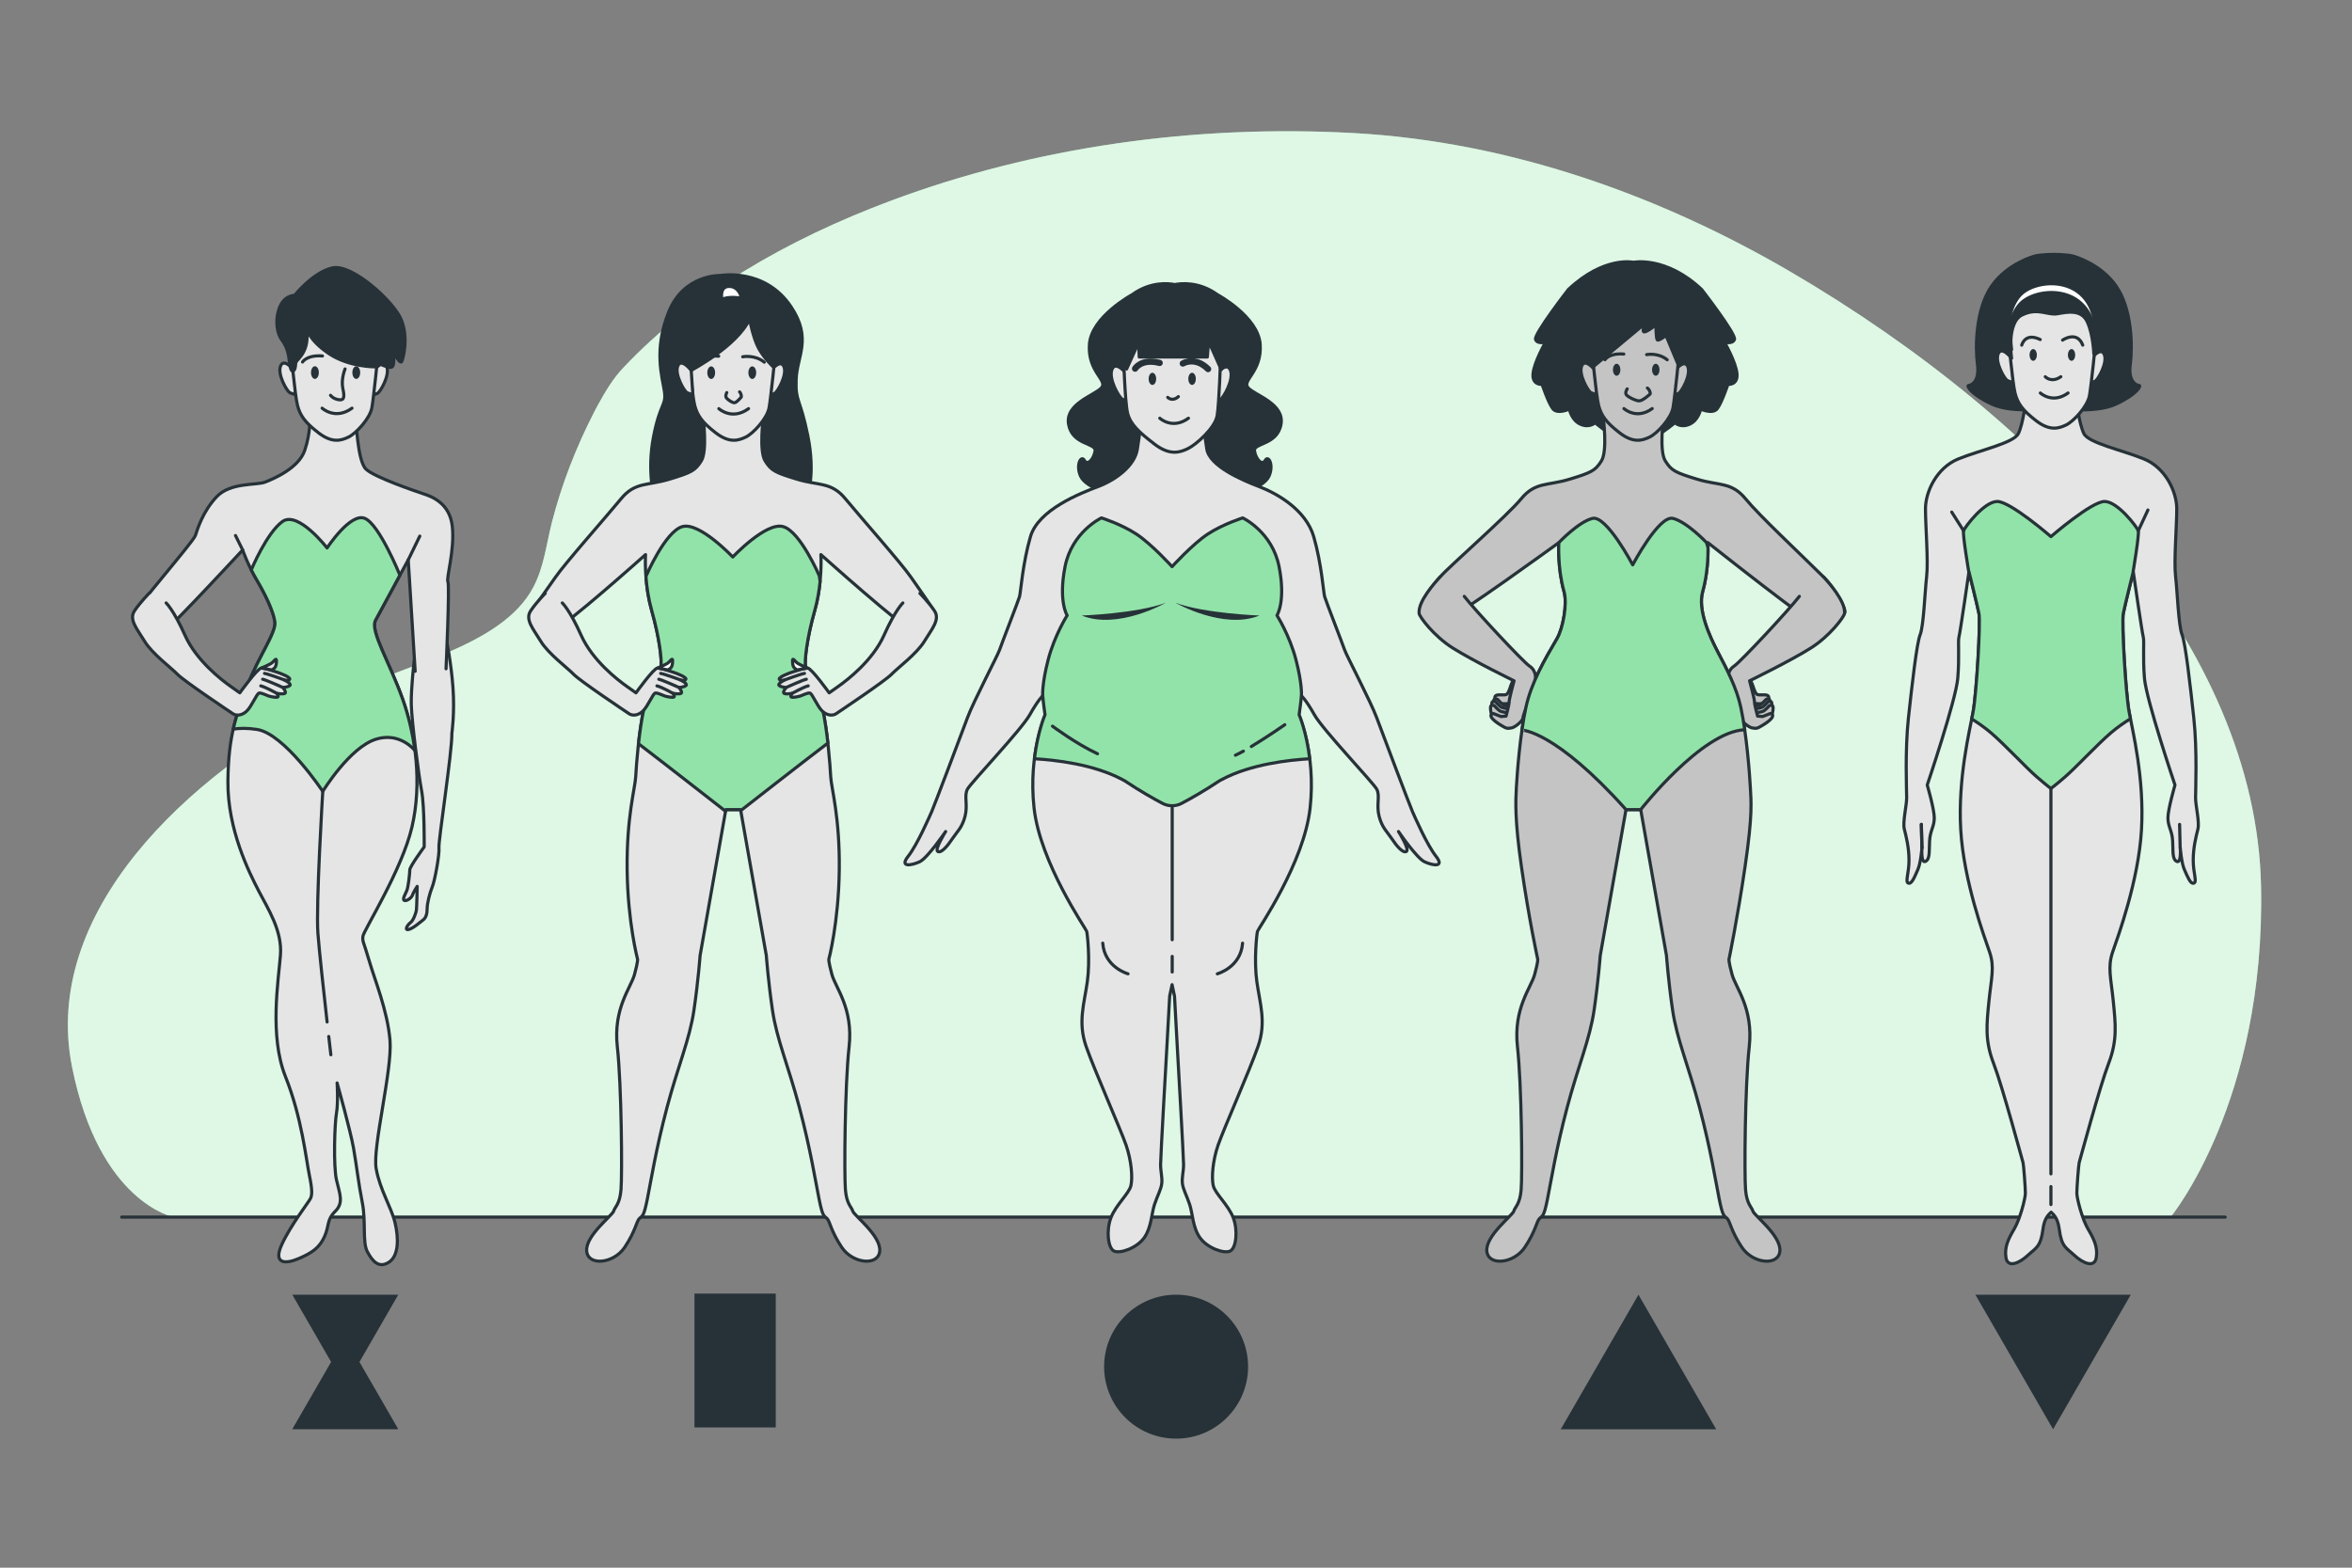 <?xml version="1.0" encoding="utf-8"?>
<!-- Generator: Adobe Illustrator 27.5.0, SVG Export Plug-In . SVG Version: 6.00 Build 0)  -->
<svg version="1.1" xmlns="http://www.w3.org/2000/svg" xmlns:xlink="http://www.w3.org/1999/xlink" x="0px" y="0px"
	 viewBox="0 0 750 500" style="enable-background:new 0 0 750 500;" xml:space="preserve">
<rect x="0" y="0" width="750" height="500" fill="#808080" stroke="none"/>
<g id="Background_Simple">
	<g>
		<path style="fill:#92E3A9;" d="M677.274,175.467c-27.779-34.755-65.948-65.13-106.008-88.602
			c-40.533-23.75-88.653-41.632-139.671-44.43c-50.698-2.781-101.556,4.409-147.497,21.574
			c-33.341,12.457-63.133,29.78-85.238,53.16c-3.538,3.742-5.729,7.551-8.113,11.839c-0.415,0.752-0.819,1.508-1.21,2.268
			c-5.871,11.407-10.422,23.172-13.525,35.226c-1.766,6.859-2.51,14.264-5.948,20.784c-10.151,19.249-42.428,24.798-62.839,35.321
			c-48.862,25.191-93.802,68.831-84.301,117.411c0.012,0.059,0.023,0.117,0.035,0.176c8.653,43.477,32.45,47.995,32.45,47.995
			h636.745c0,0,30.287-36.702,28.845-105.589C720.196,244.263,703.043,207.707,677.274,175.467z"/>
		<path style="opacity:0.7;fill:#FFFFFF;" d="M677.274,175.467c-27.779-34.755-65.948-65.13-106.008-88.602
			c-40.533-23.75-88.653-41.632-139.671-44.43c-50.698-2.781-101.556,4.409-147.497,21.574
			c-33.341,12.457-63.133,29.78-85.238,53.16c-3.538,3.742-5.729,7.551-8.113,11.839c-0.415,0.752-0.819,1.508-1.21,2.268
			c-5.871,11.407-10.422,23.172-13.525,35.226c-1.766,6.859-2.51,14.264-5.948,20.784c-10.151,19.249-42.428,24.798-62.839,35.321
			c-48.862,25.191-93.802,68.831-84.301,117.411c0.012,0.059,0.023,0.117,0.035,0.176c8.653,43.477,32.45,47.995,32.45,47.995
			h636.745c0,0,30.287-36.702,28.845-105.589C720.196,244.263,703.043,207.707,677.274,175.467z"/>
	</g>
</g>
<g id="Floor">
	
		<line style="fill:none;stroke:#263238;stroke-linecap:round;stroke-linejoin:round;stroke-miterlimit:10;" x1="38.803" y1="388.189" x2="709.566" y2="388.189"/>
</g>
<g id="Character_5">
	<g>
		<path style="fill:#E5E5E5;stroke:#263238;stroke-linecap:round;stroke-linejoin:round;stroke-miterlimit:10;" d="M700.114,254.499
			c0-2.436,0.562-15.18-0.562-25.488c-1.125-10.308-2.624-23.801-3.748-26.612c-1.124-2.811-1.499-13.681-2.061-18.554
			c-0.562-4.873,0.375-16.117,0.375-21.552c0-5.435-3.561-13.119-10.495-15.93s-17.617-5.06-19.116-8.059
			c-1.499-2.999-2.436-10.682-2.436-10.682l-8.018,0.745l-8.018-0.745c0,0-0.937,7.684-2.436,10.682
			c-1.499,2.999-12.182,5.247-19.116,8.059s-10.495,10.495-10.495,15.93c0,5.435,0.937,16.68,0.375,21.552
			c-0.562,4.873-0.937,15.743-2.062,18.554c-1.125,2.811-2.624,16.305-3.748,26.612c-1.124,10.308-0.562,23.052-0.562,25.488
			c0,2.436-1.312,7.684-0.75,9.933c0.562,2.249,1.499,5.81,1.499,9.933c0,4.123-1.312,6.934-0.187,7.309
			c1.125,0.375,2.062-2.249,2.999-4.311c0.937-2.061,1.312-6.934,1.312-6.934s-0.375,5.06,1.125,4.311
			c1.499-0.75,1.125-3.186,1.312-6.56c0.187-3.373,1.499-4.498,1.499-7.309c0-2.811-2.249-10.495-2.249-10.495
			s9.183-27.175,9.745-34.109c0.562-6.934,0-11.807,0.375-13.119c0.375-1.312,3.186-20.803,3.186-20.803s2.624,10.495,3.186,13.306
			c0.562,2.811-0.75,25.488-1.874,31.485c-1.124,5.997-4.873,21.178-3.936,37.482c0.937,16.305,7.497,34.109,9.183,38.982
			c1.687,4.873,0.562,8.246-0.188,15.742c-0.75,7.497-1.312,12.557,1.499,19.866c2.811,7.309,9.183,31.023,9.371,31.586
			s0.75,8.059,0.75,9.745s-1.687,8.246-3.561,11.432c-1.874,3.186-3.186,5.81-2.624,9.183c0.562,3.373,4.31,1.687,6.934-0.75
			c2.624-2.436,4.123-2.624,4.873-8.434c0.415-3.215,1.604-4.448,2.583-5.355c0.98,0.907,2.169,2.14,2.583,5.355
			c0.75,5.81,2.249,5.997,4.873,8.434c2.624,2.436,6.372,4.123,6.934,0.75c0.562-3.374-0.75-5.997-2.624-9.183
			c-1.874-3.186-3.561-9.745-3.561-11.432s0.562-9.183,0.75-9.745c0.187-0.562,6.559-24.276,9.371-31.586
			c2.811-7.309,2.249-12.369,1.499-19.866c-0.75-7.496-1.874-10.87-0.187-15.742s8.246-22.677,9.183-38.982
			c0.937-16.305-2.811-31.485-3.936-37.482c-1.124-5.997-2.436-28.674-1.874-31.485c0.562-2.811,3.186-13.306,3.186-13.306
			s2.811,19.491,3.186,20.803c0.375,1.312-0.187,6.185,0.375,13.119c0.562,6.934,9.745,34.109,9.745,34.109
			s-2.249,7.684-2.249,10.495c0,2.811,1.312,3.936,1.499,7.309c0.187,3.373-0.187,5.81,1.312,6.56
			c1.499,0.75,1.125-4.311,1.125-4.311s0.375,4.873,1.312,6.934c0.937,2.062,1.874,4.685,2.999,4.311
			c1.125-0.375-0.187-3.186-0.187-7.309c0-4.123,0.937-7.684,1.499-9.933C701.426,262.183,700.114,256.935,700.114,254.499z"/>
		
			<line style="fill:none;stroke:#263238;stroke-linecap:round;stroke-linejoin:round;stroke-miterlimit:10;" x1="612.861" y1="270.429" x2="612.674" y2="262.932"/>
		
			<line style="fill:none;stroke:#263238;stroke-linecap:round;stroke-linejoin:round;stroke-miterlimit:10;" x1="612.861" y1="270.429" x2="612.674" y2="262.932"/>
		
			<line style="fill:none;stroke:#263238;stroke-linecap:round;stroke-linejoin:round;stroke-miterlimit:10;" x1="695.209" y1="270.429" x2="695.021" y2="262.932"/>
		<path style="fill:#92E3A9;stroke:#263238;stroke-linecap:round;stroke-linejoin:round;stroke-miterlimit:10;" d="M671.107,159.94
			c-4.187,0-17.113,11.209-17.113,11.209s-12.926-11.209-17.113-11.209c-4.187,0-10.377,8.22-10.741,9.341
			c-0.364,1.121,1.653,13.065,1.653,13.065l-0.001,0.438c0.04-0.279,0.063-0.438,0.063-0.438s2.624,10.495,3.186,13.306
			c0.562,2.811-0.75,25.488-1.874,31.485c-0.116,0.619-0.265,1.358-0.429,2.163c1.788,1.111,4.045,2.641,6.141,4.432
			c4.369,3.736,11.106,11.022,14.565,14.011c3.459,2.989,4.551,3.736,4.551,3.736s1.092-0.747,4.551-3.736
			c3.459-2.989,10.195-10.275,14.565-14.011c2.135-1.826,4.44-3.38,6.243-4.496c-0.158-0.779-0.303-1.497-0.416-2.099
			c-1.124-5.997-2.436-28.674-1.874-31.485c0.516-2.579,2.765-11.618,3.133-13.095l0-0.211c0,0,2.017-11.944,1.653-13.065
			C681.484,168.16,675.294,159.94,671.107,159.94z"/>
		
			<line style="fill:none;stroke:#263238;stroke-linecap:round;stroke-linejoin:round;stroke-miterlimit:10;" x1="653.994" y1="378.454" x2="653.994" y2="384.178"/>
		
			<line style="fill:none;stroke:#263238;stroke-linecap:round;stroke-linejoin:round;stroke-miterlimit:10;" x1="653.994" y1="251.48" x2="653.994" y2="374.393"/>
		
			<line style="fill:none;stroke:#263238;stroke-linecap:round;stroke-linejoin:round;stroke-miterlimit:10;" x1="681.848" y1="169.281" x2="684.922" y2="162.659"/>
		
			<line style="fill:none;stroke:#263238;stroke-linecap:round;stroke-linejoin:round;stroke-miterlimit:10;" x1="626.139" y1="169.281" x2="622.364" y2="163.324"/>
		<path style="fill:#263238;stroke:#263238;stroke-linecap:round;stroke-linejoin:round;stroke-miterlimit:10;" d="M682.106,122.936
			c-0.75,0-3.561-1.125-2.811-6.747c0.75-5.622,0.562-17.617-4.498-24.926c-5.06-7.309-13.681-9.558-13.681-9.558
			c-1.874-0.562-6.185-0.562-6.185-0.562s-4.31,0-6.185,0.562c0,0-8.621,2.249-13.681,9.558c-5.06,7.309-5.247,19.303-4.498,24.926
			c0.75,5.622-2.062,6.747-2.811,6.747c-0.75,0,0.562,2.811,7.497,5.997c6.934,3.186,19.678,1.125,19.678,1.125
			s12.744,2.062,19.678-1.125C681.543,125.747,682.855,122.936,682.106,122.936z"/>
		<path style="fill:#E5E5E5;stroke:#263238;stroke-linecap:round;stroke-linejoin:round;stroke-miterlimit:10;" d="M641.455,114.256
			c0,0-3.155-4.071-4.275-1.425s2.036,8.142,2.951,8.549c0.916,0.407,1.832,0.611,1.832,0.611L641.455,114.256z"/>
		<path style="fill:#E5E5E5;stroke:#263238;stroke-linecap:round;stroke-linejoin:round;stroke-miterlimit:10;" d="M666.732,114.476
			c0,0,3.155-4.071,4.275-1.425c1.119,2.646-2.036,8.142-2.952,8.549c-0.916,0.407-1.832,0.611-1.832,0.611L666.732,114.476z"/>
		<path style="fill:#E5E5E5;stroke:#263238;stroke-linecap:round;stroke-linejoin:round;stroke-miterlimit:10;" d="M668.222,109.269
			c0,0-1.323,13.435-1.934,16.895c-0.611,3.46-5.089,8.244-7.43,9.363c-2.341,1.12-5.191,2.036-9.567-1.323
			c-4.376-3.359-5.903-5.598-6.717-8.753c-0.814-3.155-2.137-17.709-2.137-17.709s-0.161-6,3.359-10.381
			C648.782,91.153,668.222,89.932,668.222,109.269z"/>
		<path style="fill:#FFFFFF;stroke:#263238;stroke-linecap:round;stroke-linejoin:round;stroke-miterlimit:10;" d="M643.795,94.55
			c-3.519,4.381-3.359,10.381-3.359,10.381s0.246,2.702,0.59,6.029l0.427,0.485c0,0-1.704-11.373,3.356-13.809
			c5.06-2.436,8.059,0.187,11.245-0.375c3.186-0.562,7.684-1.499,9.558,2.624c1.874,4.123,2.061,10.12,2.061,10.12l0.337-1.462
			c0.129-1.273,0.209-2.085,0.209-2.085C668.222,87.12,648.782,88.342,643.795,94.55z"/>
		<path style="fill:#263238;stroke:#263238;stroke-linecap:round;stroke-linejoin:round;stroke-miterlimit:10;" d="M643.795,97.361
			c-3.519,4.381-3.359,10.381-3.359,10.381s0.246,2.702,0.59,6.029l0.427,0.485c0,0-1.704-11.373,3.356-13.809
			c5.06-2.436,8.059,0.187,11.245-0.375c3.186-0.562,7.684-1.499,9.558,2.624c1.874,4.123,2.061,10.12,2.061,10.12l0.337-1.462
			c0.129-1.273,0.209-2.085,0.209-2.085C668.222,89.932,648.782,91.153,643.795,97.361z"/>
		<g>
			<path style="fill:#263238;" d="M649.504,113.204c0,1.035-0.519,1.874-1.16,1.874c-0.641,0-1.16-0.839-1.16-1.874
				s0.519-1.874,1.16-1.874C648.985,111.33,649.504,112.169,649.504,113.204z"/>
			<path style="fill:#263238;" d="M661.731,113.204c0,1.035-0.519,1.874-1.16,1.874c-0.641,0-1.16-0.839-1.16-1.874
				s0.519-1.874,1.16-1.874C661.211,111.33,661.731,112.169,661.731,113.204z"/>
			<path style="fill:none;stroke:#263238;stroke-linecap:round;stroke-linejoin:round;stroke-miterlimit:10;" d="M650.62,125.342
				c0,0,3.882,3.614,8.835,0"/>
			<path style="fill:none;stroke:#263238;stroke-linecap:round;stroke-linejoin:round;stroke-miterlimit:10;" d="M652.198,120.157
				c0,0,1.894,2.105,4.946,0"/>
			<path style="fill:none;stroke:#263238;stroke-linecap:round;stroke-linejoin:round;stroke-miterlimit:10;" d="M644.685,110.081
				c0,0,1.014-4.177,5.89-1.785"/>
			<path style="fill:none;stroke:#263238;stroke-linecap:round;stroke-linejoin:round;stroke-miterlimit:10;" d="M657.715,108.474
				c0,0,4.6-3.186,6.426,1.606"/>
		</g>
	</g>
</g>
<g id="Character_4">
	<g>
		<path style="fill:#263238;stroke:#263238;stroke-linecap:round;stroke-linejoin:round;stroke-miterlimit:10;" d="M553.884,119.215
			c-0.322-3.701-4.022-10.136-4.022-10.136s2.574,0.804,3.218-0.804c0.644-1.609-10.458-15.928-10.458-15.928
			c-11.423-10.78-21.756-8.688-21.756-8.688s-9.332-2.092-20.755,8.688c0,0-11.102,14.319-10.458,15.928
			c0.644,1.609,3.218,0.804,3.218,0.804s-3.701,6.436-4.022,10.136c-0.322,3.701,2.896,3.379,2.896,3.379s1.931,5.792,3.379,7.723
			c1.448,1.931,5.309,0.161,5.309,0.161s0.643,3.54,3.54,4.827c2.896,1.287,4.666-0.483,4.666-0.483s3.861,3.218,5.47,3.861
			s3.379-0.161,3.379-0.161s2.253,1.287,3.379-0.161c0.237-0.305,0.764-0.305,1.001,0c1.126,1.448,3.379,0.161,3.379,0.161
			s1.77,0.805,3.379,0.161s5.47-3.861,5.47-3.861s1.77,1.77,4.666,0.483c2.896-1.287,3.54-4.827,3.54-4.827s3.861,1.77,5.309-0.161
			c1.448-1.931,3.379-7.723,3.379-7.723S554.206,122.916,553.884,119.215z"/>
		<path style="fill:#C4C4C4;stroke:#263238;stroke-linecap:round;stroke-linejoin:round;stroke-miterlimit:10;" d="M581.457,183.99
			c-8.464-8.385-20.338-19.422-24.835-24.896c-4.497-5.474-8.407-4.106-15.445-6.256c-7.039-2.151-8.212-2.737-10.167-5.865
			c-1.955-3.128-0.587-13.686-0.587-13.686l-9.58,0.782l-9.58-0.782c0,0,1.369,10.558-0.587,13.686
			c-1.955,3.128-3.128,3.715-10.167,5.865c-7.039,2.151-10.949,0.782-15.445,6.256c-4.497,5.474-23.093,21.682-25.823,24.896
			c-3.37,3.968-6.872,8.924-6.089,9.706c0.782,0.782,5.016,4.461,7.753,4.07c2.737-0.391,36.173-24.699,36.173-24.699
			s-0.499,7.964,1.662,15.609c1.097,3.882-0.296,11.705-2.261,15.044c-3.973,6.751-8.219,14.121-9.89,21.849
			c-1.877,8.681-2.815,21.115-3.05,25.573c-0.235,4.458-0.549,10.19,1.616,25.318c2.383,16.646,5.187,29.464,5.187,29.464
			s0.195,0.587-0.978,4.888c-1.173,4.301-6.843,10.753-5.474,23.071c1.369,12.317,1.564,40.862,1.173,45.555
			c-0.391,4.692-1.955,5.474-2.346,6.843c-0.391,1.368-8.994,7.82-8.603,12.708c0.391,4.888,8.603,4.106,12.122-1.173
			c3.519-5.279,3.715-8.211,4.692-9.189c0.978-0.978,1.369-0.391,2.542-6.256c1.173-5.865,2.737-15.837,6.256-29.131
			c3.519-13.295,7.234-21.702,8.603-31.087c1.369-9.385,1.955-17.401,1.955-17.401l8.212-46.532h2.346h2.346l8.212,46.532
			c0,0,0.587,8.016,1.955,17.401c1.369,9.385,5.083,17.792,8.602,31.087c3.519,13.295,5.083,23.266,6.256,29.131
			c1.173,5.865,1.564,5.279,2.542,6.256c0.978,0.978,1.173,3.91,4.692,9.189c3.519,5.279,11.731,6.061,12.122,1.173
			c0.391-4.888-8.212-11.34-8.603-12.708c-0.391-1.369-1.955-2.151-2.346-6.843c-0.391-4.692-0.195-33.237,1.173-45.555
			c1.369-12.317-4.301-18.769-5.474-23.071s-0.977-4.888-0.977-4.888s2.739-13.126,5.16-29.767
			c2.419-16.628,1.879-20.558,1.644-25.016c-0.235-4.458-1.173-16.892-3.05-25.574c-1.358-6.28-4.401-12.014-7.356-17.661
			c-2.533-4.841-6.464-13.328-4.795-19.232c2.16-7.645,1.662-15.608,1.662-15.608s34.288,27.231,37.025,27.622
			c2.737,0.391,5.808-4.451,6.59-5.233C589.005,194.674,585.155,187.654,581.457,183.99z"/>
		<g>
			<path style="fill:#C4C4C4;stroke:#263238;stroke-linecap:round;stroke-linejoin:round;stroke-miterlimit:10;" d="
				M485.988,214.536c0,0-3.132,1.785-3.763,3.023c-0.631,1.238-0.894,2.976-1.656,3.785c-0.762,0.809-4.041-0.526-3.893,1.297
				c0.23,2.847,5.587,1.496,5.587,1.496s1.675-3.208,3.01-5.922C486.607,215.5,485.988,214.536,485.988,214.536z"/>
			<path style="fill:#C4C4C4;stroke:#263238;stroke-linecap:round;stroke-linejoin:round;stroke-miterlimit:10;" d="
				M476.783,226.541c0,0-1.028-3.494-0.103-3.597c0.925-0.103,1.028,0.308,1.028,0.308s0.925,1.028,1.541,1.439
				c0.616,0.411,2.775,0.617,2.775,0.617s1.233,0.925,0.103,1.541c-1.13,0.617-1.439,0.822-2.261,0.617
				C479.044,227.261,477.194,227.261,476.783,226.541z"/>
			<path style="fill:#C4C4C4;stroke:#263238;stroke-linecap:round;stroke-linejoin:round;stroke-miterlimit:10;" d="
				M476.186,227.337c0,0-1.028-3.494-0.103-3.597c0.925-0.103,1.028,0.308,1.028,0.308s0.925,1.028,1.541,1.439
				c0.616,0.411,2.775,0.617,2.775,0.617s1.233,0.925,0.103,1.541c-1.13,0.617-1.439,0.822-2.261,0.617
				C478.447,228.056,476.597,228.056,476.186,227.337z"/>
			<path style="fill:#C4C4C4;stroke:#263238;stroke-linecap:round;stroke-linejoin:round;stroke-miterlimit:10;" d="M475.775,228.57
				c0,0-1.028-3.494-0.103-3.597c0.925-0.103,1.028,0.308,1.028,0.308s0.925,1.028,1.541,1.439c0.617,0.411,2.775,0.617,2.775,0.617
				s1.233,0.925,0.103,1.541c-1.13,0.617-1.439,0.822-2.261,0.617C478.036,229.29,476.186,229.29,475.775,228.57z"/>
			<path style="fill:#C4C4C4;stroke:#263238;stroke-linecap:round;stroke-linejoin:round;stroke-miterlimit:10;" d="M459.241,183.99
				c-1.745,1.853-7.094,7.871-6.721,11.621c0.115,1.154,4.703,7.24,10.642,11.007c6.545,4.15,19.636,10.517,19.636,10.517
				s-1.563,5.699-1.563,6.694s-0.995,4.575-0.995,4.575s-0.715,0.029-1.583,0.132l-2.447-0.96c0,0-1.669,0.276-0.147,1.823
				c0.976,0.992,2.309,1.773,3.513,2.46c1.249,0.713,1.792,0.324,2.255,0.324c0.995,0,3.78-2.188,3.78-3.183
				c0-0.995,3.201-8.552,3.779-10.94c0.375-1.547,0.677-4.064-1.71-5.655c-2.037-1.358-17.524-17.967-20.757-22.204"/>
		</g>
		<g>
			<path style="fill:#C4C4C4;stroke:#263238;stroke-linecap:round;stroke-linejoin:round;stroke-miterlimit:10;" d="M554.71,214.536
				c0,0,3.132,1.785,3.763,3.023c0.631,1.238,0.894,2.976,1.656,3.785c0.762,0.809,4.041-0.526,3.893,1.297
				c-0.23,2.847-5.587,1.496-5.587,1.496s-1.675-3.208-3.01-5.922C554.091,215.5,554.71,214.536,554.71,214.536z"/>
			<path style="fill:#C4C4C4;stroke:#263238;stroke-linecap:round;stroke-linejoin:round;stroke-miterlimit:10;" d="
				M563.915,226.541c0,0,1.028-3.494,0.103-3.597c-0.925-0.103-1.028,0.308-1.028,0.308s-0.925,1.028-1.541,1.439
				c-0.616,0.411-2.774,0.617-2.774,0.617s-1.233,0.925-0.103,1.541c1.13,0.617,1.439,0.822,2.261,0.617
				C561.654,227.261,563.504,227.261,563.915,226.541z"/>
			<path style="fill:#C4C4C4;stroke:#263238;stroke-linecap:round;stroke-linejoin:round;stroke-miterlimit:10;" d="
				M564.512,227.337c0,0,1.028-3.494,0.103-3.597c-0.925-0.103-1.028,0.308-1.028,0.308s-0.925,1.028-1.541,1.439
				c-0.617,0.411-2.774,0.617-2.774,0.617s-1.233,0.925-0.103,1.541c1.13,0.617,1.439,0.822,2.261,0.617
				C562.251,228.056,564.101,228.056,564.512,227.337z"/>
			<path style="fill:#C4C4C4;stroke:#263238;stroke-linecap:round;stroke-linejoin:round;stroke-miterlimit:10;" d="M564.923,228.57
				c0,0,1.028-3.494,0.103-3.597c-0.925-0.103-1.028,0.308-1.028,0.308s-0.925,1.028-1.541,1.439
				c-0.617,0.411-2.775,0.617-2.775,0.617s-1.233,0.925-0.103,1.541c1.13,0.617,1.439,0.822,2.261,0.617
				C562.662,229.29,564.512,229.29,564.923,228.57z"/>
			<path style="fill:#C4C4C4;stroke:#263238;stroke-linecap:round;stroke-linejoin:round;stroke-miterlimit:10;" d="M581.457,183.99
				c1.745,1.853,7.094,7.871,6.721,11.621c-0.115,1.154-4.703,7.24-10.642,11.007c-6.545,4.15-19.636,10.517-19.636,10.517
				s1.563,5.699,1.563,6.694s0.995,4.575,0.995,4.575s0.715,0.029,1.583,0.132l2.447-0.96c0,0,1.669,0.276,0.147,1.823
				c-0.976,0.992-2.31,1.773-3.514,2.46c-1.249,0.713-1.792,0.324-2.255,0.324c-0.995,0-3.779-2.188-3.779-3.183
				c0-0.995-3.201-8.552-3.779-10.94c-0.375-1.547-0.677-4.064,1.71-5.655c2.037-1.358,17.525-17.967,20.757-22.204"/>
		</g>
		<path style="fill:#92E3A9;stroke:#263238;stroke-linecap:round;stroke-linejoin:round;stroke-miterlimit:10;" d="M518.497,258.219
			h2.346h2.346c0,0,19.495-24.917,33.164-25.47c-0.361-2.508-0.778-4.967-1.256-7.182c-1.358-6.281-4.401-12.014-7.356-17.661
			c-2.533-4.841-6.464-13.328-4.795-19.232c1.563-5.529,1.733-11.209,1.708-13.938l-0.469-1.67c0,0-6.228-6.607-10.699-7.724
			c-4.471-1.118-12.854,14.81-12.854,14.81s-8.383-15.928-12.854-14.81c-4.471,1.118-10.699,7.724-10.699,7.724
			s-0.499,7.964,1.662,15.609c1.097,3.882-0.296,11.705-2.261,15.044c-3.973,6.751-8.219,14.121-9.89,21.849
			c-0.486,2.247-0.908,4.747-1.272,7.293C485.317,232.862,495.839,232.909,518.497,258.219z"/>
		<g>
			<path style="fill:#C4C4C4;stroke:#263238;stroke-linecap:round;stroke-linejoin:round;stroke-miterlimit:10;" d="
				M508.651,118.119c0,0-3.155-4.071-4.275-1.425c-1.12,2.646,2.036,8.142,2.952,8.549c0.916,0.407,1.832,0.611,1.832,0.611
				L508.651,118.119z"/>
			<path style="fill:#C4C4C4;stroke:#263238;stroke-linecap:round;stroke-linejoin:round;stroke-miterlimit:10;" d="
				M533.928,118.339c0,0,3.155-4.071,4.275-1.425c1.12,2.646-2.035,8.142-2.951,8.549c-0.916,0.407-1.832,0.611-1.832,0.611
				L533.928,118.339z"/>
			<path style="fill:#C4C4C4;stroke:#263238;stroke-linecap:round;stroke-linejoin:round;stroke-miterlimit:10;" d="
				M535.418,113.132c0,0-1.323,13.435-1.934,16.895c-0.611,3.46-5.089,8.244-7.43,9.363c-2.341,1.12-5.191,2.036-9.567-1.323
				c-4.376-3.359-5.903-5.598-6.717-8.753c-0.814-3.155-2.137-17.709-2.137-17.709s-0.161-6,3.359-10.381
				C515.979,95.016,535.418,93.794,535.418,113.132z"/>
			<path style="fill:#263238;stroke:#263238;stroke-linecap:round;stroke-linejoin:round;stroke-miterlimit:10;" d="
				M508.243,116.802l16.411-13.676c0,0-1.287,2.735-0.322,2.735c0.965,0,3.701-2.252,3.701-2.252s0,4.505,0.483,4.827
				c0.483,0.322,2.735-1.448,2.735-1.448l4.022,9.653c0,0,2.574-3.379,1.931-7.884c-0.644-4.505-4.666-11.102-12.067-13.998
				c-7.401-2.896-16.733,2.574-18.342,8.849C505.186,109.884,506.795,115.998,508.243,116.802z"/>
			<g>
				<ellipse style="fill:#263238;" cx="515.515" cy="117.929" rx="1.184" ry="1.912"/>
				<ellipse style="fill:#263238;" cx="527.989" cy="117.929" rx="1.184" ry="1.912"/>
				<path style="fill:none;stroke:#263238;stroke-linecap:round;stroke-linejoin:round;stroke-miterlimit:10;" d="M518.884,124.029
					c0,0-0.91,1.275-0.182,2.003c0.728,0.728,2.914,1.821,4.006,1.821c1.093,0,3.278-2.003,3.278-2.003
					c0.544-0.051,0.074-1.595-0.674-2.088"/>
				<path style="fill:none;stroke:#263238;stroke-linecap:round;stroke-linejoin:round;stroke-miterlimit:10;" d="M517.837,130.311
					c0,0,3.961,3.688,9.014,0"/>
				<path style="fill:none;stroke:#263238;stroke-linecap:round;stroke-linejoin:round;stroke-miterlimit:10;" d="M511.782,114.742
					c0,0,1.275-2.185,6.009-1.821"/>
				<path style="fill:none;stroke:#263238;stroke-linecap:round;stroke-linejoin:round;stroke-miterlimit:10;" d="M525.075,113.103
					c0,0,3.642-0.728,6.555,1.639"/>
			</g>
		</g>
	</g>
</g>
<g id="Character_3">
	<g>
		<path style="fill:#263238;stroke:#263238;stroke-linecap:round;stroke-linejoin:round;stroke-miterlimit:10;" d="M398.02,123.715
			c-2.212-2.413,4.424-5.027,3.82-13.874c-0.603-8.847-13.673-15.885-13.673-15.885c-5.856-4.229-11.577-3.59-13.551-3.191
			c-1.973-0.399-7.694-1.038-13.55,3.191c0,0-13.07,7.038-13.673,15.885c-0.603,8.847,6.032,11.461,3.82,13.874
			c-2.212,2.413-11.663,5.027-10.456,11.663c1.206,6.636,8.847,5.831,8.445,8.445c-0.402,2.614-2.413,4.826-3.418,3.016
			c-1.005-1.81-2.815,1.408-1.206,5.027c1.609,3.619,10.858,7.239,19.303,6.636c6.419-0.459,9.465-2.194,10.735-3.619
			c1.271,1.425,4.316,3.16,10.735,3.619c8.445,0.603,17.695-3.016,19.303-6.636c1.609-3.619-0.201-6.837-1.206-5.027
			c-1.005,1.81-3.016-0.402-3.418-3.016c-0.402-2.614,7.239-1.81,8.445-8.445C409.682,128.742,400.231,126.128,398.02,123.715z"/>
		<path style="fill:#E5E5E5;stroke:#263238;stroke-linecap:round;stroke-linejoin:round;stroke-miterlimit:10;" d="M457.922,273.125
			c-2.896-3.668-6.757-12.548-7.529-14.286c-0.772-1.737-9.46-24.711-11.39-29.923c-1.931-5.212-9.653-19.884-10.232-21.622
			c-0.579-1.737-5.985-15.637-6.371-16.989c-0.386-1.351-0.965-10.425-3.475-19.112c-2.51-8.687-11.888-13.9-17.486-16.023
			c-5.599-2.124-15.804-6.578-16.624-11.993c-0.82-5.415-1.313-9.025-1.313-9.025l-13.266,0.985L364,134.152
			c0,0-0.492,3.61-1.313,9.025c-0.82,5.415-6.89,9.87-12.489,11.993c-5.599,2.124-19.112,7.336-21.622,16.023
			c-2.51,8.687-3.089,17.761-3.475,19.112c-0.386,1.351-5.792,15.251-6.371,16.989c-0.579,1.738-8.301,16.41-10.232,21.622
			c-1.93,5.212-10.618,28.186-11.39,29.923c-0.772,1.737-4.633,10.618-7.529,14.286c-2.896,3.668,1.158,2.896,3.668,1.737
			s8.301-9.653,8.301-9.653s-3.668,5.792-2.51,6.371c1.158,0.579,3.089-1.737,4.633-4.054c1.544-2.317,3.089-3.475,4.054-7.143
			c0.965-3.668-0.386-6.564,0.772-8.687c1.158-2.123,17.182-18.919,19.885-23.745c2.703-4.826,4.247-6.178,4.247-6.178l0.772,6.178
			c0,0-5.598,12.162-3.668,29.73c1.931,17.568,16.603,38.611,16.796,39.383c0.193,0.772,1.158,9.073,0.193,16.023
			c-0.965,6.95-3.089,12.935-0.386,20.657s11.004,26.448,12.741,31.468c1.737,5.019,2.124,10.425,1.544,12.935
			c-0.579,2.51-4.826,6.178-6.371,10.232c-1.544,4.054-0.965,9.653,0.965,10.618c1.93,0.965,7.336-0.965,9.653-4.247
			c2.317-3.282,2.317-7.722,3.282-10.618c0.965-2.896,2.124-4.826,2.317-6.757c0.193-1.93-0.386-3.668-0.386-5.985
			c0-2.317,1.931-36.101,1.931-36.101l0.965-17.568l0.772-3.668l0.772,3.668l0.965,17.568c0,0,1.931,33.784,1.931,36.101
			c0,2.317-0.579,4.054-0.386,5.985c0.193,1.931,1.351,3.861,2.317,6.757c0.965,2.896,0.965,7.336,3.282,10.618
			c2.317,3.282,7.722,5.212,9.653,4.247c1.931-0.965,2.51-6.564,0.965-10.618c-1.544-4.054-5.792-7.722-6.371-10.232
			c-0.579-2.51-0.193-7.915,1.544-12.935c1.737-5.019,10.039-23.745,12.741-31.468c2.703-7.722,0.579-13.707-0.386-20.657
			c-0.965-6.95,0-15.251,0.193-16.023c0.193-0.772,14.865-21.815,16.796-39.383c1.93-17.568-3.668-29.73-3.668-29.73l0.772-6.178
			c0,0,1.544,1.351,4.247,6.178c2.703,4.826,18.726,21.622,19.884,23.745c1.158,2.124-0.193,5.019,0.772,8.687
			c0.965,3.668,2.51,4.826,4.054,7.143c1.544,2.317,3.475,4.633,4.633,4.054c1.158-0.579-2.51-6.371-2.51-6.371
			s5.792,8.494,8.301,9.653C456.764,276.021,460.818,276.793,457.922,273.125z"/>
		<g>
			<path style="fill:#92E3A9;stroke:#263238;stroke-linecap:round;stroke-linejoin:round;stroke-miterlimit:10;" d="
				M414.263,227.951c0,0,0.666-4.75,0.735-6.178c0,0,0.273-3.587-1.745-11.361c-2.017-7.774-6.052-14.134-6.052-14.134
				s2.858-4.417,0.672-15.547c-2.185-11.131-11.6-15.548-11.6-15.548s-6.22,1.943-11.095,5.124
				c-4.875,3.18-11.431,10.424-11.431,10.424s-6.556-7.244-11.432-10.424c-4.875-3.18-11.095-5.124-11.095-5.124
				s-9.414,4.417-11.6,15.548c-2.186,11.13,0.672,15.547,0.672,15.547s-4.035,6.36-6.052,14.134
				c-2.017,7.774-1.745,11.361-1.745,11.361c0.069,1.428,0.735,6.178,0.735,6.178s-2.336,5.34-3.38,14.049
				c6.452,0.367,18.779,1.706,27.926,6.575c0.292,0.156,0.574,0.306,0.856,0.457c5.007,3.336,9.341,5.763,12.069,7.199
				c1.906,1.004,4.184,1.004,6.09,0c2.728-1.436,7.062-3.863,12.069-7.199c0.282-0.151,0.564-0.301,0.856-0.457
				c9.146-4.869,21.474-6.208,27.926-6.575C416.599,233.291,414.263,227.951,414.263,227.951z"/>
			<path style="fill:none;stroke:#263238;stroke-linecap:round;stroke-linejoin:round;stroke-miterlimit:10;" d="M335.616,231.606
				c0,0,7.408,5.556,14.353,8.797"/>
			<path style="fill:none;stroke:#263238;stroke-linecap:round;stroke-linejoin:round;stroke-miterlimit:10;" d="M396.479,239.572
				c-0.926,0.514-1.784,0.958-2.524,1.295"/>
			<path style="fill:none;stroke:#263238;stroke-linecap:round;stroke-linejoin:round;stroke-miterlimit:10;" d="M409.696,231.143
				c0,0-5.64,3.923-10.674,6.952"/>
			<path style="fill:#263238;" d="M344.935,196.315c0,0,17.448-0.623,26.795-4.05C371.729,192.265,356.463,200.989,344.935,196.315z
				"/>
			<path style="fill:#263238;" d="M401.64,196.315c0,0-17.448-0.623-26.795-4.05C374.845,192.265,390.112,200.989,401.64,196.315z"
				/>
		</g>
		
			<line style="fill:none;stroke:#263238;stroke-linecap:round;stroke-linejoin:round;stroke-miterlimit:10;" x1="373.792" y1="305.035" x2="373.792" y2="310.013"/>
		
			<line style="fill:none;stroke:#263238;stroke-linecap:round;stroke-linejoin:round;stroke-miterlimit:10;" x1="373.792" y1="257.598" x2="373.792" y2="299.724"/>
		<path style="fill:none;stroke:#263238;stroke-linecap:round;stroke-linejoin:round;stroke-miterlimit:10;" d="M388.175,310.589
			c0,0,7.479-2.014,8.055-9.781"/>
		<path style="fill:none;stroke:#263238;stroke-linecap:round;stroke-linejoin:round;stroke-miterlimit:10;" d="M359.697,310.589
			c0,0-7.479-2.014-8.055-9.781"/>
		<g>
			<g>
				<path style="fill:#E5E5E5;stroke:#263238;stroke-linecap:round;stroke-linejoin:round;stroke-miterlimit:10;" d="
					M359.368,119.364c0,0-3.519-4.541-4.768-1.589c-1.249,2.952,2.271,9.082,3.292,9.536c1.022,0.454,2.044,0.681,2.044,0.681
					L359.368,119.364z"/>
				<path style="fill:#E5E5E5;stroke:#263238;stroke-linecap:round;stroke-linejoin:round;stroke-miterlimit:10;" d="
					M387.564,119.609c0,0,3.519-4.541,4.768-1.589c1.249,2.952-2.271,9.082-3.292,9.536c-1.022,0.454-2.043,0.681-2.043,0.681
					L387.564,119.609z"/>
				<path style="fill:#E5E5E5;stroke:#263238;stroke-linecap:round;stroke-linejoin:round;stroke-miterlimit:10;" d="
					M389.225,113.801c0,0-0.442,14.986-1.123,18.846c-0.681,3.86-6.71,9.196-9.322,10.445c-2.611,1.249-5.79,2.271-10.672-1.476
					c-4.882-3.747-7.619-6.244-8.527-9.763c-0.908-3.519-1.35-19.754-1.35-19.754s-0.179-6.693,3.746-11.58
					C367.542,93.593,389.225,92.231,389.225,113.801z"/>
				<g>
					<path style="fill:#263238;" d="M368.676,120.83c0,1.071-0.537,1.939-1.2,1.939c-0.663,0-1.2-0.868-1.2-1.939
						s0.538-1.939,1.2-1.939C368.139,118.891,368.676,119.759,368.676,120.83z"/>
					<path style="fill:#263238;" d="M381.326,120.83c0,1.071-0.538,1.939-1.2,1.939c-0.663,0-1.2-0.868-1.2-1.939
						s0.537-1.939,1.2-1.939C380.789,118.891,381.326,119.759,381.326,120.83z"/>
					<path style="fill:none;stroke:#263238;stroke-linecap:round;stroke-linejoin:round;stroke-miterlimit:10;" d="M369.83,133.388
						c0,0,4.017,3.74,9.141,0"/>
					<path style="fill:none;stroke:#263238;stroke-width:2;stroke-linecap:round;stroke-linejoin:round;stroke-miterlimit:10;" d="
						M361.955,117.571c0,0,1.951-3.345,7.83-1.82"/>
					<path style="fill:none;stroke:#263238;stroke-width:2;stroke-linecap:round;stroke-linejoin:round;stroke-miterlimit:10;" d="
						M377.171,115.936c0,0,3.878-2.407,8.059,1.775"/>
				</g>
				<path style="fill:none;stroke:#263238;stroke-linecap:round;stroke-linejoin:round;stroke-miterlimit:10;" d="M372.367,126.74
					c0,0,1.4,1.517,3.384-0.233"/>
			</g>
			<path style="fill:#263238;stroke:#263238;stroke-linecap:round;stroke-linejoin:round;stroke-miterlimit:10;" d="
				M359.256,117.682l3.82-8.445l0.201,4.625h21.717l0.402-5.027l4.022,9.049c0,0,2.815-3.016,1.005-10.054
				c-1.81-7.038-9.451-12.668-15.483-13.472c-6.032-0.804-14.679,3.82-16.488,8.445
				C356.642,107.427,356.843,113.661,359.256,117.682z"/>
		</g>
	</g>
</g>
<g id="Character_2">
	<g>
		<path style="fill:#263238;stroke:#263238;stroke-linecap:round;stroke-linejoin:round;stroke-miterlimit:10;" d="M229.732,87.867
			c0,0-11.605-0.464-16.479,11.605c-4.874,12.069-2.089,20.657-1.393,25.299c0.696,4.642-1.393,3.714-3.482,14.622
			s0.232,19.264,0.232,19.264h48.742c0,0,2.785-7.195,0.232-19.729c-2.553-12.533-3.946-10.445-3.714-17.872
			c0.232-7.427,5.178-13.006-1.625-23.21C243.89,85.314,229.732,87.867,229.732,87.867z"/>
		<path style="fill:#E5E5E5;stroke:#263238;stroke-linecap:round;stroke-linejoin:round;stroke-miterlimit:10;" d="M290.507,184.12
			c-2.933-4.301-16.423-19.551-20.92-25.026c-4.497-5.474-8.407-4.106-15.446-6.256c-7.038-2.151-8.212-2.737-10.167-5.865
			s-0.587-13.686-0.587-13.686l-9.58,0.782l-9.58-0.782c0,0,1.369,10.558-0.587,13.686c-1.955,3.128-3.128,3.715-10.167,5.865
			c-7.038,2.151-10.949,0.782-15.445,6.256c-4.497,5.474-17.987,20.724-20.92,25.026c-2.933,4.301-8.521,11.55-7.739,12.332
			c0.782,0.782,5.016,4.461,7.753,4.07c2.737-0.391,28.726-23.636,28.726-23.636s-0.586,8.798,1.955,17.792
			c2.542,8.994,3.324,16.032,2.933,18.183c-0.391,2.151-3.91,6.256-5.474,13.49c-1.564,7.234-2.346,17.596-2.542,21.311
			c-0.195,3.715-2.933,12.904-2.737,29.718c0.195,16.814,3.324,28.545,3.324,28.545s0.195,0.587-0.978,4.888
			s-6.843,10.753-5.474,23.071c1.369,12.317,1.564,40.862,1.173,45.555c-0.391,4.692-1.955,5.474-2.346,6.843
			c-0.391,1.368-8.994,7.82-8.603,12.708c0.391,4.888,8.603,4.106,12.122-1.173c3.519-5.279,3.715-8.211,4.692-9.189
			c0.977-0.978,1.368-0.391,2.542-6.256c1.173-5.865,2.737-15.837,6.256-29.131c3.519-13.295,7.234-21.702,8.603-31.087
			c1.369-9.385,1.955-17.401,1.955-17.401l8.212-46.532h2.346h2.346l8.212,46.532c0,0,0.587,8.016,1.955,17.401
			c1.369,9.385,5.083,17.792,8.602,31.087c3.519,13.295,5.083,23.266,6.257,29.131c1.173,5.865,1.564,5.279,2.542,6.256
			s1.173,3.91,4.692,9.189c3.519,5.279,11.731,6.061,12.122,1.173c0.391-4.888-8.212-11.34-8.603-12.708
			c-0.391-1.369-1.955-2.151-2.346-6.843c-0.391-4.692-0.196-33.237,1.173-45.555c1.369-12.317-4.301-18.769-5.474-23.071
			c-1.173-4.301-0.978-4.888-0.978-4.888s3.128-11.731,3.324-28.545c0.195-16.814-2.542-26.003-2.737-29.718
			c-0.195-3.715-0.978-14.077-2.542-21.311c-1.564-7.234-5.083-11.34-5.474-13.49c-0.391-2.151,0.391-9.189,2.933-18.183
			c2.542-8.994,1.955-17.792,1.955-17.792s26.784,24.02,29.521,24.411c2.737,0.391,5.808-4.451,6.59-5.233
			C298.659,195.282,293.439,188.421,290.507,184.12z"/>
		<path style="fill:#92E3A9;stroke:#263238;stroke-linecap:round;stroke-linejoin:round;stroke-miterlimit:10;" d="M262.353,226.35
			c-1.564-7.234-5.083-11.34-5.474-13.49c-0.391-2.151,0.391-9.189,2.933-18.183c0.91-3.22,1.415-6.408,1.693-9.182
			c-0.156-1.17-0.245-1.836-0.245-1.836s-6.05-14.149-11.533-15.7s-16.071,9.691-16.071,9.691s-10.588-11.242-16.071-9.691
			c-5.483,1.551-11.533,15.7-11.533,15.7s-0.022,0.167-0.063,0.467c0.24,3.065,0.752,6.786,1.816,10.551
			c2.542,8.994,3.324,16.032,2.933,18.183c-0.391,2.151-3.91,6.256-5.474,13.49c-0.709,3.28-1.256,7.2-1.662,10.855
			c7.834,5.96,27.094,21.013,27.094,21.013l0.671,0.541l0.096-0.541h2.346h2.346l0.057,0.326l0.404-0.326
			c0,0,19.742-15.43,27.376-21.227C263.588,233.398,263.048,229.566,262.353,226.35z"/>
		<g>
			<path style="fill:#E5E5E5;stroke:#263238;stroke-linecap:round;stroke-linejoin:round;stroke-miterlimit:10;" d="M179.3,192.304
				c0,0,2.405,2.233,6.012,10.306c3.607,8.073,11.646,14.244,14.566,16.305c2.92,2.061,2.92,2.061,2.92,2.061
				s5.668-7.901,6.871-7.901c1.202,0,3.435,0.859,4.638,1.202c1.202,0.344,4.664,1.68,4.41,2.357
				c-0.254,0.677-1.863,0.169-1.863,0.169s2.455,1.185,1.947,1.778c-0.508,0.593-2.286,0.677-2.286,0.677s1.439,1.693,0.508,1.947
				c-0.931,0.254-2.455-0.085-2.455-0.085s0.762,0.931,0.339,1.185c-0.423,0.254-2.201-0.085-2.963-0.339
				c-0.762-0.254-2.201-1.016-2.963-0.931c-0.762,0.085-2.37,4.233-3.979,5.757c-1.609,1.524-3.386,1.524-4.402,0.847
				c-1.016-0.677-15.645-10.455-17.677-12.572c-2.032-2.117-8.079-6.546-10.534-10.609c-2.292-3.793-5.043-6.83-3.181-9.624
				c1.863-2.794,4.656-5.588,4.656-5.588"/>
			<path style="fill:#FFFFFF;stroke:#263238;stroke-linecap:round;stroke-linejoin:round;stroke-miterlimit:10;" d="
				M209.669,213.076c0,0,2.021-0.843,3.037-1.436c1.016-0.593,1.778-2.201,1.778-0.847c0,1.355-0.254,2.032-0.847,2.455
				c-0.593,0.423-0.593,0.423-0.593,0.423L209.669,213.076z"/>
			<path style="fill:none;stroke:#263238;stroke-linecap:round;stroke-linejoin:round;stroke-miterlimit:10;" d="M216.854,216.804
				c0,0-5.08-1.862-6.18-2.032"/>
			<path style="fill:none;stroke:#263238;stroke-linecap:round;stroke-linejoin:round;stroke-miterlimit:10;" d="M216.515,219.259
				c0,0-5.672-2.54-6.434-2.624"/>
			<path style="fill:none;stroke:#263238;stroke-linecap:round;stroke-linejoin:round;stroke-miterlimit:10;" d="M214.568,221.122
				c0,0-3.471-1.947-5.08-2.37"/>
		</g>
		<g>
			<path style="fill:#E5E5E5;stroke:#263238;stroke-linecap:round;stroke-linejoin:round;stroke-miterlimit:10;" d="
				M287.902,192.304c0,0-2.405,2.233-6.012,10.306c-3.607,8.073-11.646,14.244-14.566,16.305c-2.92,2.061-2.92,2.061-2.92,2.061
				s-5.668-7.901-6.871-7.901c-1.202,0-3.435,0.859-4.638,1.202c-1.202,0.344-4.664,1.68-4.41,2.357
				c0.254,0.677,1.863,0.169,1.863,0.169s-2.455,1.185-1.947,1.778c0.508,0.593,2.286,0.677,2.286,0.677s-1.439,1.693-0.508,1.947
				c0.931,0.254,2.455-0.085,2.455-0.085s-0.762,0.931-0.339,1.185c0.423,0.254,2.201-0.085,2.963-0.339
				c0.762-0.254,2.201-1.016,2.963-0.931c0.762,0.085,2.37,4.233,3.979,5.757c1.609,1.524,3.386,1.524,4.402,0.847
				c1.016-0.677,15.645-10.455,17.677-12.572s8.079-6.546,10.534-10.609c2.292-3.793,5.043-6.83,3.181-9.624
				c-1.863-2.794-4.656-5.588-4.656-5.588"/>
			<path style="fill:#FFFFFF;stroke:#263238;stroke-linecap:round;stroke-linejoin:round;stroke-miterlimit:10;" d="
				M257.533,213.076c0,0-2.021-0.843-3.036-1.436c-1.016-0.593-1.778-2.201-1.778-0.847c0,1.355,0.254,2.032,0.847,2.455
				c0.593,0.423,0.593,0.423,0.593,0.423L257.533,213.076z"/>
			<path style="fill:none;stroke:#263238;stroke-linecap:round;stroke-linejoin:round;stroke-miterlimit:10;" d="M250.348,216.804
				c0,0,5.079-1.862,6.18-2.032"/>
			<path style="fill:none;stroke:#263238;stroke-linecap:round;stroke-linejoin:round;stroke-miterlimit:10;" d="M250.687,219.259
				c0,0,5.672-2.54,6.434-2.624"/>
			<path style="fill:none;stroke:#263238;stroke-linecap:round;stroke-linejoin:round;stroke-miterlimit:10;" d="M252.634,221.122
				c0,0,3.471-1.947,5.08-2.37"/>
		</g>
		<path style="fill:#E5E5E5;stroke:#263238;stroke-linecap:round;stroke-linejoin:round;stroke-miterlimit:10;" d="M245.693,118.339
			c0,0,3.155-4.071,4.275-1.425c1.12,2.646-2.035,8.142-2.951,8.549c-0.916,0.407-1.832,0.611-1.832,0.611L245.693,118.339z"/>
		<path style="fill:#E5E5E5;stroke:#263238;stroke-linecap:round;stroke-linejoin:round;stroke-miterlimit:10;" d="M247.183,113.132
			c0,0-1.323,13.435-1.934,16.895c-0.611,3.46-5.089,8.244-7.43,9.363c-2.341,1.12-5.191,2.036-9.567-1.323
			c-4.376-3.359-5.903-5.598-6.717-8.753c-0.814-3.155-2.137-17.709-2.137-17.709s-0.161-6,3.359-10.381
			C227.743,95.016,247.183,93.794,247.183,113.132z"/>
		<g>
			<path style="fill:#E5E5E5;stroke:#263238;stroke-linecap:round;stroke-linejoin:round;stroke-miterlimit:10;" d="
				M220.416,118.119c0,0-3.155-4.071-4.275-1.425c-1.12,2.646,2.036,8.142,2.951,8.549c0.916,0.407,1.832,0.611,1.832,0.611
				L220.416,118.119z"/>
			<path style="fill:#263238;stroke:#263238;stroke-linecap:round;stroke-linejoin:round;stroke-miterlimit:10;" d="
				M220.416,118.119c0,0,14.654-7.738,18.6-16.326c0,0,1.161,6.267,3.017,9.516c1.857,3.249,4.41,5.57,4.41,5.57
				s3.482-2.321,1.625-8.588c-1.857-6.267-4.874-12.069-11.605-13.23c-6.731-1.16-16.015,2.785-18.336,8.588
				C215.806,109.453,220.416,118.119,220.416,118.119z"/>
			<path style="fill:#FFFFFF;stroke:#263238;stroke-linecap:round;stroke-linejoin:round;stroke-miterlimit:10;" d="M230.196,95.526
				c0,0-0.928-4.178,2.321-4.178c3.249,0,3.946,3.714,3.946,3.714S232.053,94.366,230.196,95.526z"/>
			<g>
				<path style="fill:#263238;" d="M228.031,118.857c0,1.109-0.557,2.008-1.243,2.008c-0.686,0-1.243-0.899-1.243-2.008
					s0.557-2.008,1.243-2.008C227.474,116.85,228.031,117.748,228.031,118.857z"/>
				<path style="fill:#263238;" d="M241.13,118.857c0,1.109-0.556,2.008-1.243,2.008c-0.687,0-1.243-0.899-1.243-2.008
					s0.557-2.008,1.243-2.008C240.574,116.85,241.13,117.748,241.13,118.857z"/>
				<path style="fill:none;stroke:#263238;stroke-linecap:round;stroke-linejoin:round;stroke-miterlimit:10;" d="M231.751,125.21
					c0,0-0.579,1.081-0.116,1.699c0.463,0.618,1.852,1.545,2.546,1.545s2.083-1.699,2.083-1.699
					c0.346-0.043,0.047-1.353-0.429-1.771"/>
				<path style="fill:none;stroke:#263238;stroke-linecap:round;stroke-linejoin:round;stroke-miterlimit:10;" d="M229.226,130.336
					c0,0,4.16,3.872,9.466,0"/>
				<path style="fill:none;stroke:#263238;stroke-linecap:round;stroke-linejoin:round;stroke-miterlimit:10;" d="M222.867,115.511
					c0,0,1.339-2.295,6.311-1.912"/>
				<path style="fill:none;stroke:#263238;stroke-linecap:round;stroke-linejoin:round;stroke-miterlimit:10;" d="M236.828,113.79
					c0,0,3.825-0.765,6.885,1.721"/>
			</g>
		</g>
	</g>
</g>
<g id="Character_1">
	<g>
		<path style="fill:#E5E5E5;stroke:#263238;stroke-linecap:round;stroke-linejoin:round;stroke-miterlimit:10;" d="M132.089,210.588
			c0,0-1.059,8.941-0.941,14.117c0.118,5.176,2.353,22.588,3.294,27.529c0.941,4.941,0.824,17.882,0.824,17.882
			s-4.588,6.235-4.588,7.294s-0.47,5.412-0.941,6.588c-0.471,1.176-1.529,2.823-0.823,3.176c0.706,0.353,2.353-0.824,2.588-1.647
			c0.235-0.823,1.529-2.823,1.529-2.823s-0.118,6.235-0.235,7.412c-0.118,1.176-1.059,3.529-1.882,4.118
			c-0.824,0.588-2.118,2.47-0.706,2.235c1.412-0.235,3.765-2.353,4.706-3.059c0.941-0.706,1.294-2,1.294-3.647
			c0-1.647,0.824-4.941,1.647-6.941s2.353-10.47,2.118-12.47s4.235-30.705,4.118-36.47c0,0,0.941-6.47,0.353-14.588
			c-0.588-8.118-2.118-15.294-2.118-15.294"/>
		<g>
			<path style="fill:#E5E5E5;stroke:#263238;stroke-linecap:round;stroke-linejoin:round;stroke-miterlimit:10;" d="
				M132.388,214.098l-2.208-35.534c0,0-8.633,15.86-10.439,19.273c-1.807,3.413,4.417,13.25,8.633,25.095
				c4.216,11.845,6.223,26.902,3.011,40.754c-3.212,13.852-15.458,33.125-15.659,34.932c-0.201,1.807,0.201,1.606,2.008,7.83
				c1.807,6.224,5.822,15.86,6.625,25.295c0.803,9.436-5.621,34.129-4.417,40.955c1.204,6.826,4.818,12.246,6.023,17.265
				c1.204,5.019,1.204,10.64-2.008,12.648c-3.212,2.008-5.22-0.401-6.826-3.413c-1.606-3.011-0.402-9.636-1.606-15.659
				c-1.205-6.023-1.807-11.845-2.811-17.466c-1.004-5.621-5.22-20.678-5.22-20.678s0.402,6.224-0.201,9.636
				c-0.602,3.413-1.004,16.864,0,21.28c1.004,4.417,2.409,7.227-0.401,10.038c-2.811,2.811-1.807,4.417-3.413,8.03
				c-1.606,3.614-4.015,5.22-8.231,7.026c-4.216,1.807-8.231,1.807-5.42-4.417c2.811-6.224,8.833-13.852,9.235-14.856
				c0.402-1.004,0.602-2.409-0.402-7.227c-1.004-4.818-2.409-18.47-7.629-31.519c-5.22-13.049-2.208-30.917-1.606-38.746
				c0.602-7.829-3.922-14.657-6.958-20.533c-3.036-5.876-9.891-19.488-9.793-34.765s2.938-21.936,6.365-30.946
				c3.428-9.01,9.108-16.648,8.618-20.076c-0.49-3.428-3.134-8.912-5.876-13.514c-2.742-4.603-4.407-9.401-4.407-9.401
				s-20.95,22.639-24.965,25.969c-4.015,3.33-9.401-4.015-9.793-5.19c-0.392-1.175,18.991-23.325,19.677-25.381
				c0.685-2.057,2.35-7.639,6.757-12.339c4.407-4.701,12.731-3.623,15.473-4.701c2.742-1.077,10.674-4.407,12.633-10.087
				c1.959-5.68,1.665-10.772,1.665-10.772l14.694,0.49c0,0,0.401,13.652,3.212,16.261c2.811,2.61,15.86,7.027,18.269,7.83
				c2.409,0.803,8.432,2.811,9.235,10.439c0.803,7.629-2.008,16.462-1.405,17.667c0.602,1.205-0.602,27.705-0.602,27.705"/>
			
				<line style="fill:#FFFFFF;stroke:#263238;stroke-linecap:round;stroke-linejoin:round;stroke-miterlimit:10;" x1="77.376" y1="175.405" x2="75.092" y2="170.797"/>
			
				<line style="fill:#FFFFFF;stroke:#263238;stroke-linecap:round;stroke-linejoin:round;stroke-miterlimit:10;" x1="130.179" y1="178.564" x2="133.861" y2="170.989"/>
		</g>
		<path style="fill:#92E3A9;stroke:#263238;stroke-linecap:round;stroke-linejoin:round;stroke-miterlimit:10;" d="M132.298,239.329
			c-0.766-5.816-2.145-11.395-3.926-16.397c-4.216-11.845-10.439-21.682-8.633-25.095c1.146-2.164,5.034-9.33,7.728-14.286
			l0.02-0.191c0,0-6.527-16.146-11.165-18.036c-4.638-1.89-12.024,9.447-12.024,9.447s-9.276-12.024-14.257-8.417
			c-4.981,3.607-9.791,15.116-9.791,15.116l-0.113,0.323c0.493,0.979,1.041,1.999,1.645,3.013
			c2.742,4.603,5.386,10.087,5.876,13.514c0.49,3.427-5.19,11.066-8.618,20.076c-1.835,4.822-3.496,8.982-4.663,14.139
			c2.005-0.288,4.53-0.359,7.592,0.122c8.76,1.374,20.956,19.753,20.956,19.753s8.589-14.085,17.005-16.661
			C126.277,233.806,130.57,237.428,132.298,239.329z"/>
		<path style="fill:none;stroke:#263238;stroke-linecap:round;stroke-linejoin:round;stroke-miterlimit:10;" d="M104.828,330.572
			c0.37,3.247,0.629,5.472,0.674,5.833"/>
		<path style="fill:none;stroke:#263238;stroke-linecap:round;stroke-linejoin:round;stroke-miterlimit:10;" d="M102.925,252.411
			c0,0-2.233,36.415-1.546,45.347c0.43,5.586,1.867,18.763,2.926,28.188"/>
		<g>
			<path style="fill:#E5E5E5;stroke:#263238;stroke-linecap:round;stroke-linejoin:round;stroke-miterlimit:10;" d="M52.974,192.304
				c0,0,2.405,2.233,6.012,10.306c3.607,8.073,11.646,14.244,14.566,16.305c2.92,2.061,2.92,2.061,2.92,2.061
				s5.668-7.901,6.871-7.901c1.202,0,3.435,0.859,4.638,1.202c1.202,0.344,4.664,1.68,4.41,2.357
				c-0.254,0.677-1.863,0.169-1.863,0.169s2.455,1.185,1.947,1.778c-0.508,0.593-2.286,0.677-2.286,0.677s1.439,1.693,0.508,1.947
				c-0.931,0.254-2.455-0.085-2.455-0.085s0.762,0.931,0.339,1.185c-0.423,0.254-2.201-0.085-2.963-0.339
				c-0.762-0.254-2.201-1.016-2.963-0.931c-0.762,0.085-2.37,4.233-3.979,5.757c-1.609,1.524-3.386,1.524-4.402,0.847
				c-1.016-0.677-15.645-10.455-17.677-12.572c-2.032-2.117-8.079-6.546-10.534-10.609c-2.292-3.793-5.043-6.83-3.181-9.624
				c1.862-2.794,4.656-5.588,4.656-5.588"/>
			<path style="fill:#E5E5E5;stroke:#263238;stroke-linecap:round;stroke-linejoin:round;stroke-miterlimit:10;" d="M83.343,213.076
				c0,0,2.021-0.843,3.037-1.436c1.016-0.593,1.778-2.201,1.778-0.847c0,1.355-0.254,2.032-0.847,2.455
				c-0.593,0.423-0.593,0.423-0.593,0.423L83.343,213.076z"/>
			<path style="fill:none;stroke:#263238;stroke-linecap:round;stroke-linejoin:round;stroke-miterlimit:10;" d="M90.528,216.804
				c0,0-5.08-1.862-6.18-2.032"/>
			<path style="fill:none;stroke:#263238;stroke-linecap:round;stroke-linejoin:round;stroke-miterlimit:10;" d="M90.189,219.259
				c0,0-5.672-2.54-6.434-2.624"/>
			<path style="fill:none;stroke:#263238;stroke-linecap:round;stroke-linejoin:round;stroke-miterlimit:10;" d="M88.242,221.122
				c0,0-3.471-1.947-5.08-2.37"/>
		</g>
		<path style="fill:#E5E5E5;stroke:#263238;stroke-linecap:round;stroke-linejoin:round;stroke-miterlimit:10;" d="M93.752,118.119
			c0,0-3.155-4.071-4.275-1.425c-1.119,2.646,2.036,8.142,2.951,8.549c0.916,0.407,1.832,0.611,1.832,0.611L93.752,118.119z"/>
		<path style="fill:#E5E5E5;stroke:#263238;stroke-linecap:round;stroke-linejoin:round;stroke-miterlimit:10;" d="M119.029,118.339
			c0,0,3.155-4.071,4.275-1.425c1.119,2.646-2.035,8.142-2.951,8.549c-0.916,0.407-1.832,0.611-1.832,0.611L119.029,118.339z"/>
		<path style="fill:#E5E5E5;stroke:#263238;stroke-linecap:round;stroke-linejoin:round;stroke-miterlimit:10;" d="M120.519,113.132
			c0,0-1.323,13.435-1.934,16.895c-0.611,3.46-5.089,8.244-7.43,9.363c-2.341,1.12-5.191,2.036-9.567-1.323
			c-4.376-3.359-5.903-5.598-6.717-8.753c-0.814-3.155-2.137-17.709-2.137-17.709s-0.161-6,3.359-10.381
			C101.08,95.016,120.519,93.794,120.519,113.132z"/>
		<path style="fill:#263238;stroke:#263238;stroke-linecap:round;stroke-linejoin:round;stroke-miterlimit:10;" d="M97.619,104.582
			c0,0,0.916,3.969,7.328,8.244c6.412,4.275,14.656,4.173,14.656,4.173l-0.509-1.934c0,0,4.58,2.544,5.801,2.035
			c1.221-0.509,0.407-4.987,0.407-4.987s2.239,4.071,2.748,3.257c0.509-0.814,2.341-7.837-0.203-13.638
			c-2.544-5.801-15.674-17.709-21.882-16.284c-6.208,1.425-12.009,8.753-12.009,8.753s-3.359-0.102-4.885,4.071
			c-1.527,4.173-0.611,8.346,0.814,10.178c1.425,1.832,2.137,4.173,2.341,6.514c0.203,2.341,0.814,4.173,1.527,3.155
			c0.712-1.018,0.305-1.934,0.712-2.748C94.871,114.557,99.044,111.809,97.619,104.582z"/>
		<g>
			<path style="fill:#263238;" d="M101.672,118.826c0,1.117-0.56,2.022-1.251,2.022c-0.691,0-1.251-0.905-1.251-2.022
				s0.56-2.021,1.251-2.021C101.111,116.804,101.672,117.709,101.672,118.826z"/>
			<path style="fill:#263238;" d="M114.86,118.826c0,1.117-0.56,2.022-1.251,2.022c-0.691,0-1.251-0.905-1.251-2.022
				s0.56-2.021,1.251-2.021C114.299,116.804,114.86,117.709,114.86,118.826z"/>
			<path style="fill:none;stroke:#263238;stroke-linecap:round;stroke-linejoin:round;stroke-miterlimit:10;" d="M102.717,130.18
				c0,0,4.188,3.899,9.53,0"/>
			<path style="fill:none;stroke:#263238;stroke-linecap:round;stroke-linejoin:round;stroke-miterlimit:10;" d="M110.03,117.671
				c0,0-1.372,3.259-0.686,6.346c0.686,3.087,0.172,3.773-1.543,3.43c-1.715-0.343-2.401-1.372-2.401-1.372"/>
			<path style="fill:none;stroke:#263238;stroke-linecap:round;stroke-linejoin:round;stroke-miterlimit:10;" d="M96.473,115.456
				c0,0,1.348-2.31,6.353-1.925"/>
			<path style="fill:none;stroke:#263238;stroke-linecap:round;stroke-linejoin:round;stroke-miterlimit:10;" d="M110.528,113.724
				c0,0,3.851-0.77,6.931,1.733"/>
		</g>
	</g>
</g>
<g id="Shape_5">
	<polygon style="fill:#263238;" points="654.685,455.85 679.464,412.933 629.907,412.933 	"/>
</g>
<g id="Shape_4">
	<polygon style="fill:#263238;" points="522.471,412.933 497.693,455.85 547.25,455.85 	"/>
</g>
<g id="Shape_3">
	<circle style="fill:#263238;" cx="375.034" cy="435.887" r="22.954"/>
</g>
<g id="Shape_2">
	<rect x="221.452" y="412.58" style="fill:#263238;" width="25.916" height="42.685"/>
</g>
<g id="Shape_1">
	<polygon style="fill:#263238;" points="127.004,412.933 93.203,412.933 105.586,434.382 93.203,455.83 127.004,455.83 
		114.621,434.382 	"/>
</g>
</svg>
